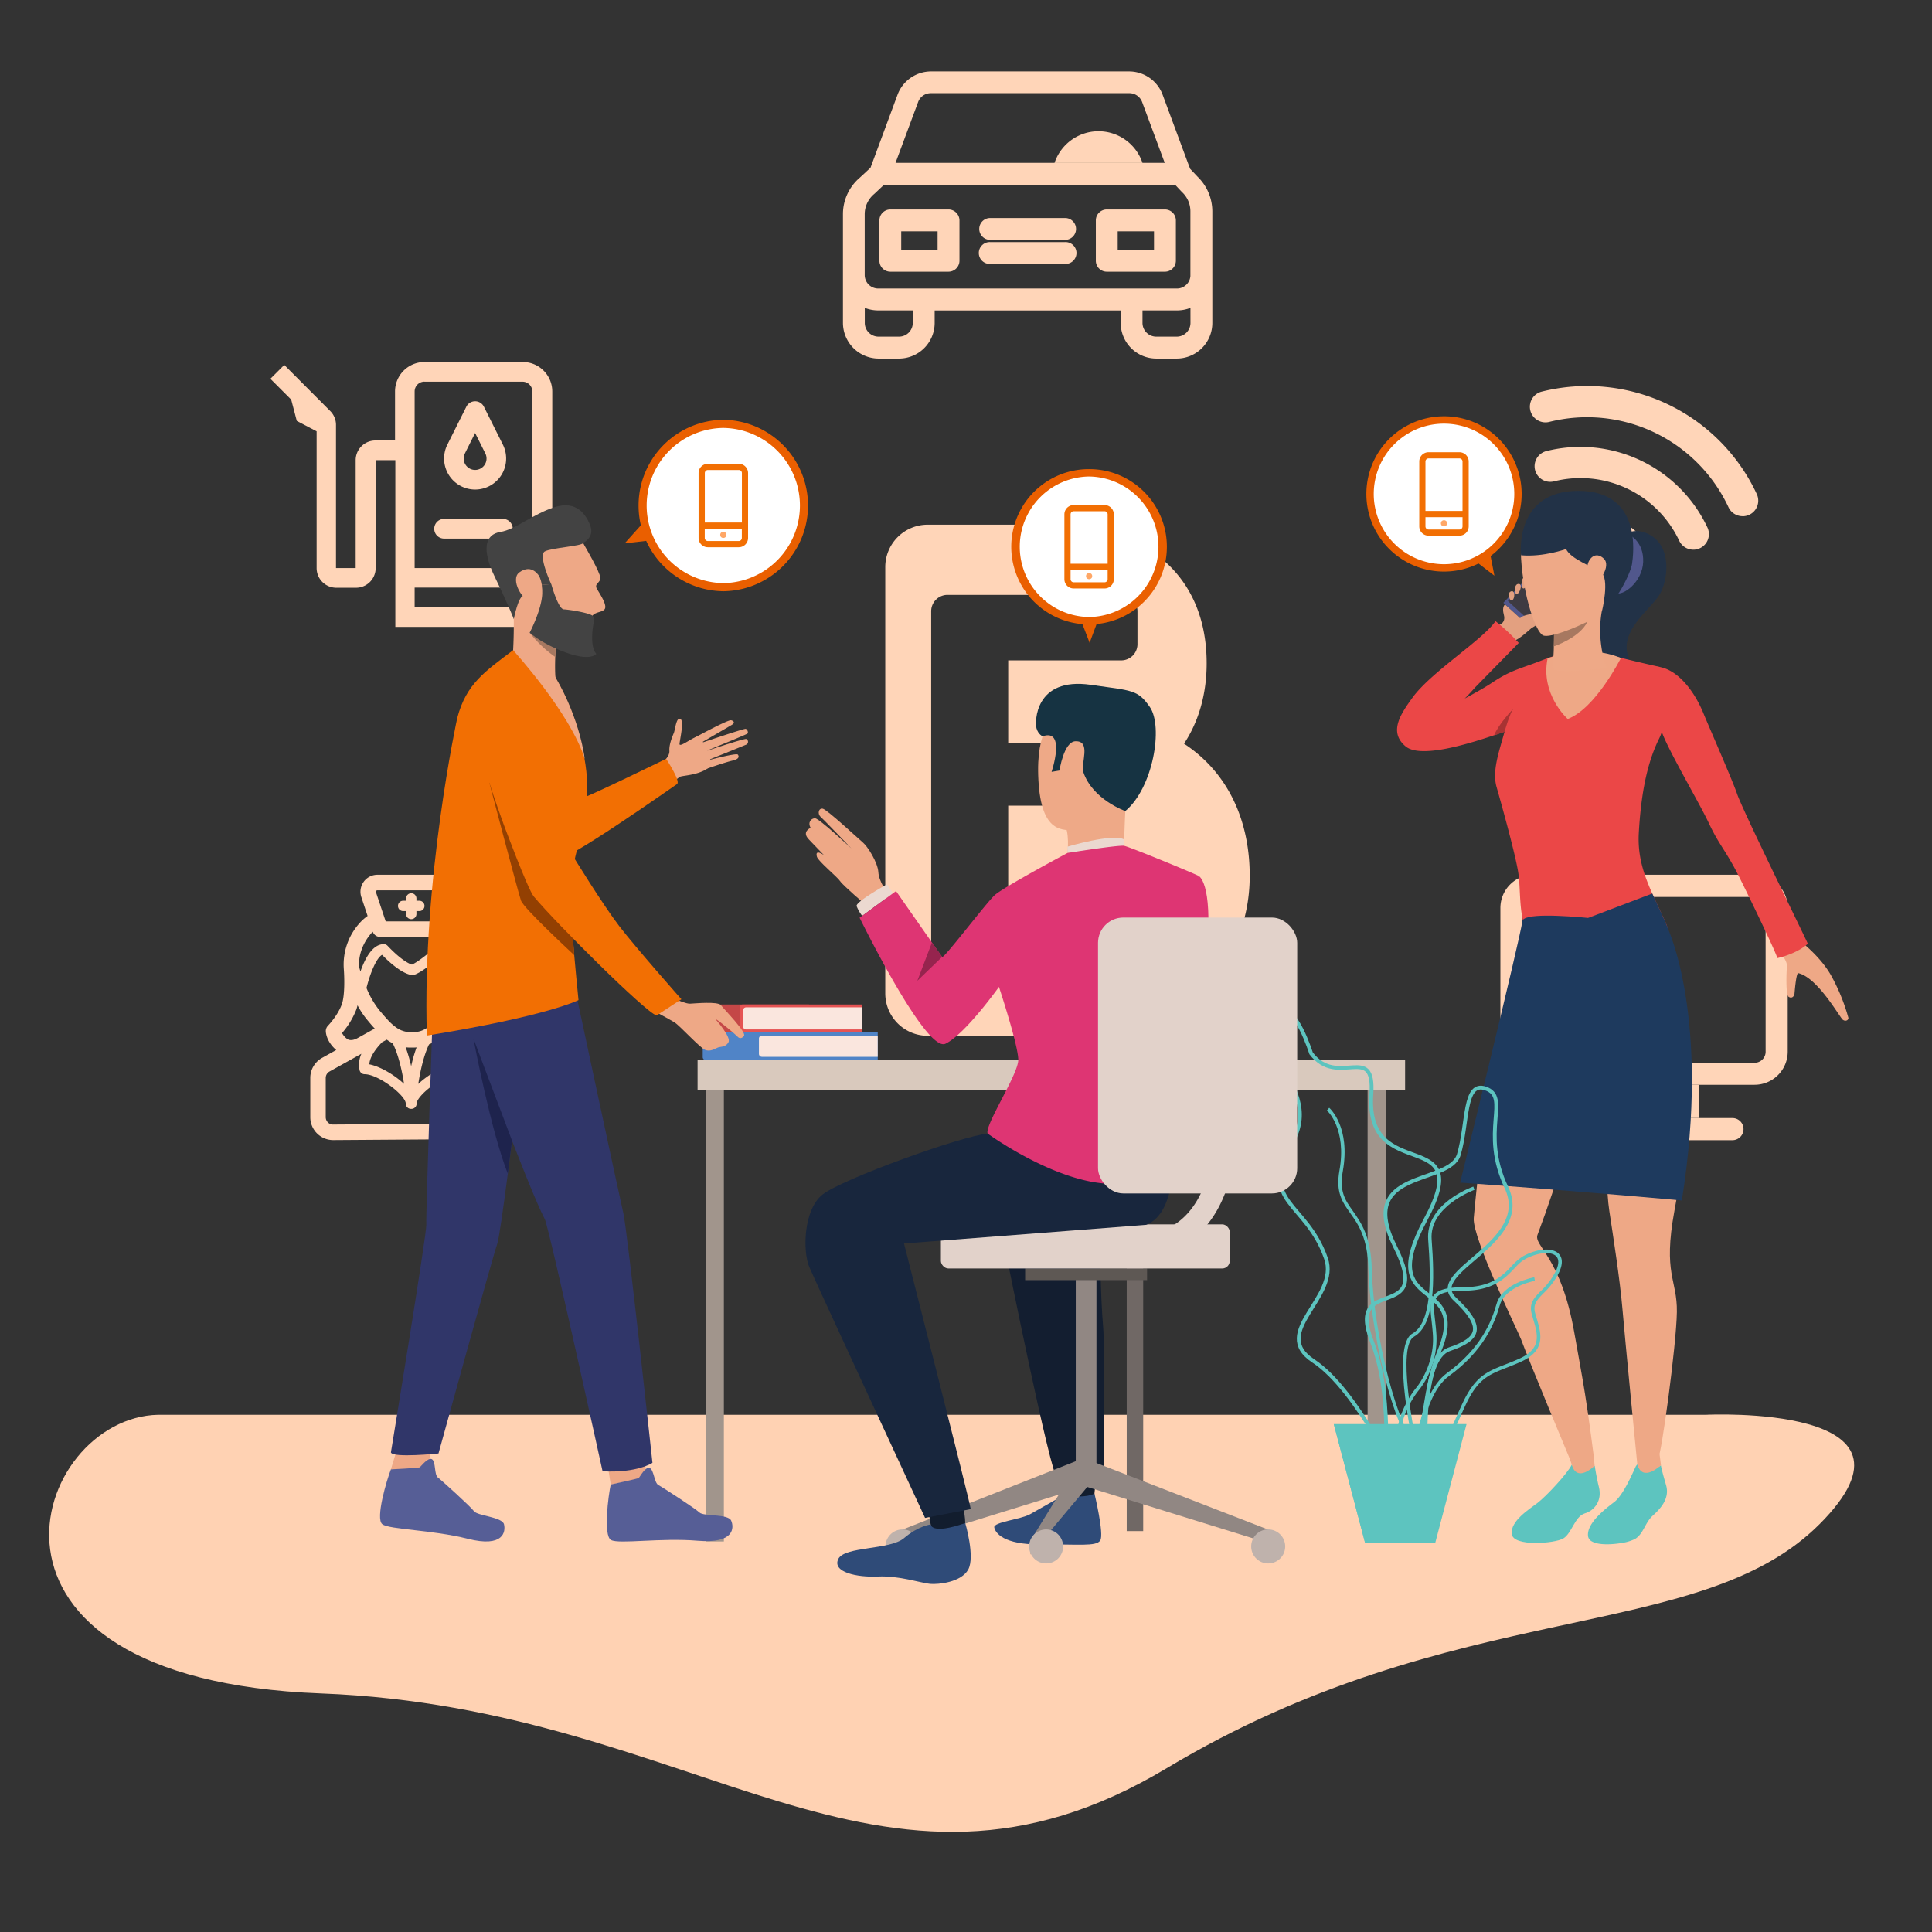 <svg xmlns="http://www.w3.org/2000/svg" viewBox="0 0 1080 1080"><rect x="0" y="0" width="1080" height="1080" fill="#333333" stroke="none"/><defs><style>.cls-1{fill:#ffd5b8;}.cls-2{fill:#ffd2b3;}.cls-3{fill:#c44747;}.cls-4{fill:#5084c7;}.cls-5{fill:#e55353;}.cls-6{fill:#fae6de;}.cls-7{fill:#eea886;}.cls-8{fill:#303669;}.cls-9{fill:#f26f03;}.cls-10{fill:#a77860;}.cls-11{fill:#1e234d;}.cls-12{fill:#434343;}.cls-13{fill:#a1958c;}.cls-14{fill:#d9c9bd;}.cls-15{fill:#565e96;}.cls-16{fill:#934002;}.cls-17{fill:#223247;}.cls-18{fill:#51578c;}.cls-19{fill:#3e3b42;}.cls-20{fill:#e3a080;}.cls-21{fill:#5dc4bf;}.cls-22{fill:#eb4747;}.cls-23{fill:#1e3a5e;}.cls-24{fill:#a83333;}.cls-25{fill:#eea987;}.cls-26{fill:#fff;}.cls-27{fill:#ea5f00;}.cls-28{fill:#ffa766;}.cls-29{fill:none;stroke:#5dc4bf;stroke-miterlimit:10;stroke-width:2.12px;}.cls-30{fill:#de3573;}.cls-31{fill:#121d2e;}.cls-32{fill:#2f4b78;}.cls-33{fill:#706865;}.cls-34{fill:#131e30;}.cls-35{fill:#323657;}.cls-36{fill:#918783;}.cls-37{fill:#5e5854;}.cls-38{fill:#bfb2ac;}.cls-39{fill:#e2d2ca;}.cls-40{fill:#18263d;}.cls-41{fill:#ebd9d0;}.cls-42{fill:#163342;}.cls-43{fill:#96244e;}</style></defs><title>talk</title><g id="Capa_3" data-name="Capa 3"><path class="cls-1" d="M292.1,202.38H237.27a16.46,16.46,0,0,0-16.44,16.45v27.41h-11a11,11,0,0,0-11,11v60.3h-11v-80a10.88,10.88,0,0,0-3.21-7.75L158.91,204l-7.75,7.75,11.63,11.64,3.12,11.9L177,241.11v-3.56h0v80a11,11,0,0,0,11,11h11a11,11,0,0,0,11-11v-60.3h11v93.2h87.72V218.83A16.47,16.47,0,0,0,292.1,202.38Zm-54.83,11H292.1a5.49,5.49,0,0,1,5.48,5.48v98.68H231.79V218.83A5.49,5.49,0,0,1,237.27,213.35Zm-5.48,126.09v-11h65.79v11Z"/><path class="cls-1" d="M248.24,301.07h32.89a5.49,5.49,0,1,0,0-11H248.24a5.49,5.49,0,0,0,0,11Z"/><path class="cls-1" d="M265.59,273.66a17.35,17.35,0,0,0,15.52-25.1L270.5,227.34a5.49,5.49,0,0,0-9.81,0l-10.61,21.22a17.35,17.35,0,0,0,15.51,25.1Zm-5.7-20.2,5.7-11.41,5.71,11.41a6.38,6.38,0,1,1-11.41,0Z"/><path class="cls-1" d="M279.7,591.38l-7.1-4c5.72-4.9,5.9-10.1,5.9-10.7a4.36,4.36,0,0,0-1.24-3c-.06-.06-5.46-5.66-7.7-11.9-1.88-5.26-1.41-16.53-1.07-20.43a1.62,1.62,0,0,0,0-.22c0-.18,0-.39.05-.65v0a34.82,34.82,0,0,0-8.39-23.78,26.64,26.64,0,0,0-5.82-5.16l3.21-10.05A9.51,9.51,0,0,0,248.49,489H211a9.5,9.5,0,0,0-9,12.51l3.5,10.52a26.23,26.23,0,0,0-5,4.59,34.56,34.56,0,0,0-8.36,24.23V541c.34,3.89.82,15.15-1.07,20.42-2.26,6.3-7.64,11.85-7.69,11.91a4.32,4.32,0,0,0-1.25,3c0,.59.18,5.76,5.83,10.63h0l-7.92,4.4a12.81,12.81,0,0,0-6.58,11.2v21.95a12.8,12.8,0,0,0,12.81,12.8h.08l87.28-.6a12.84,12.84,0,0,0,12.72-12.81V602.58A12.81,12.81,0,0,0,279.7,591.38ZM253.21,595c-5.9,1.15-13.82,5.73-19.38,10.92,1.16-7.78,3.29-16.53,6-22.1a22.42,22.42,0,0,0,4.14-2.36l2.15,1.2C249.54,586.13,253,590.77,253.21,595Zm-23.36,1a82.09,82.09,0,0,0-3.09-10.57c.29,0,.59.07.89.1s.67.05,1,.06.78,0,1.18,0h.9c.74,0,1.45,0,2.14-.09A79,79,0,0,0,229.85,596Zm-18.18-31.8a49.13,49.13,0,0,1-6.8-11.94s0,0,0,0h0c2.15-8.62,5.7-16.93,8.73-18.49,10.48,10.71,15.92,11.27,16.93,11.27a3.05,3.05,0,0,0,.52,0c1-.19,5.14-1.54,16.15-11.12,2.44,2,7.75,10.16,8.79,17.78h0s0,0,0,0a50.62,50.62,0,0,1-7.06,12.55c-2.26,2.74-4.2,5-6,6.74-4.32,4.33-7.62,6-12.22,6-.16,0-.3,0-.45,0s-.29,0-.45,0c-.4,0-.79,0-1.18-.05a18,18,0,0,1-2.26-.33l-.72-.2a6.26,6.26,0,0,1-.61-.21,7.67,7.67,0,0,1-.76-.27,15.84,15.84,0,0,1-2.72-1.52c-.08-.07-.18-.13-.27-.2l-.12-.09a29.84,29.84,0,0,1-3.89-3.46C215.64,568.92,213.8,566.81,211.67,564.23Zm1.84,18.45,2.7-1.49.39.28c.6.42,1.21.81,1.85,1.17a8.08,8.08,0,0,0,.77.43,2.19,2.19,0,0,0,.3.16c2.89,5.52,5.14,14.61,6.34,22.68-5.57-5.19-13.49-9.77-19.4-10.92C206.68,590.79,210.13,586.16,213.51,582.68Zm55.86-4.78a9.66,9.66,0,0,1-2.71,3.19c-2.23,1.8-5.72-.23-5.85-.31a4.63,4.63,0,0,0-1-.43l-1.08-.6-7.95-4.42q2.34-2.57,4.81-5.57a46.91,46.91,0,0,0,5-7.66,23.12,23.12,0,0,0,.74,2.62A45.32,45.32,0,0,0,269.37,577.9Zm-59.19-79.09a.77.77,0,0,1,.12-.74.76.76,0,0,1,.65-.34h37.54a.78.78,0,0,1,.66.33.82.82,0,0,1,.13.74l-2.87,8.94-2.36,7.35H215.61l-2.34-7Zm-3.05,23.4c.41-.47.83-.92,1.26-1.34a4.32,4.32,0,0,0,4.1,2.91h34.73a4.36,4.36,0,0,0,4.14-3l.16-.52a15.7,15.7,0,0,1,1.95,2c7,8.43,6.5,16.81,6.37,18.12-.08.34-.27,1-.53,1.94-2.69-6.62-6.92-12.5-10.32-14a4.24,4.24,0,0,0-4.73.53c-8.71,7.67-12.71,9.84-14,10.4-1.31-.39-5.76-2.25-13.61-10.53a2.93,2.93,0,0,0-2.1-.9c-6.2,0-10.42,7.73-13.06,15.3v0c-.37-1.26-.63-2.18-.74-2.62a1.41,1.41,0,0,1,0-.18v0C200.6,538.43,200.37,530.33,207.13,522.21Zm-7.93,42.11a20.65,20.65,0,0,0,.67-2.33h0a48.11,48.11,0,0,0,5.09,7.76c1.54,1.87,3,3.62,4.52,5.24l-9.18,5.11c-.13.06-.26.14-.4.22a1.09,1.09,0,0,0-.15.08s-3.57,2.11-5.83.29a10,10,0,0,1-2.71-3.19A45.39,45.39,0,0,0,199.2,564.32Zm78.41,59.6a4.12,4.12,0,0,1-4.09,4.12l-87.27.61a3.86,3.86,0,0,1-2.94-1.19,4.12,4.12,0,0,1-1.22-2.93V602.58a4.11,4.11,0,0,1,2.13-3.61l17.8-9.9a15,15,0,0,0-1,9.16,2.89,2.89,0,0,0,2.82,2.26c7.67,0,23,11.82,23,16.47a2.89,2.89,0,0,0,2.9,2.89H230a2.89,2.89,0,0,0,2.9-2.89c0-4.65,15.33-16.47,23-16.47a2.91,2.91,0,0,0,2.83-2.26,15.08,15.08,0,0,0-1-9.18L275.49,599a4.12,4.12,0,0,1,2.12,3.61Z"/><path class="cls-1" d="M225.51,509.31H227v1.44a2.9,2.9,0,1,0,5.79,0v-1.44h1.44a2.9,2.9,0,1,0,0-5.79h-1.44v-1.45a2.9,2.9,0,0,0-5.79,0v1.45h-1.45a2.9,2.9,0,1,0,0,5.79Z"/><path class="cls-1" d="M264.45,610.56h-3.23v-3.23a2.9,2.9,0,0,0-5.79,0v3.23H252.2a2.9,2.9,0,0,0,0,5.79h3.23v3.23a2.9,2.9,0,0,0,5.79,0v-3.23h3.23a2.9,2.9,0,0,0,0-5.79Z"/><path class="cls-1" d="M919.17,326.3a8.73,8.73,0,0,1-7.9-5,34.9,34.9,0,0,0-39.87-19,8.72,8.72,0,1,1-4.18-16.93,52.35,52.35,0,0,1,59.84,28.5,8.72,8.72,0,0,1-7.89,12.44Z"/><path class="cls-1" d="M946.59,307.27a8.72,8.72,0,0,1-7.9-5,61,61,0,0,0-70-33.19,8.72,8.72,0,0,1-4.24-16.92,78.47,78.47,0,0,1,90,42.68,8.72,8.72,0,0,1-7.88,12.44Z"/><path class="cls-1" d="M974.15,288.55a8.71,8.71,0,0,1-7.91-5,87.21,87.21,0,0,0-100.18-47.7,8.72,8.72,0,1,1-4.25-16.92,104.65,104.65,0,0,1,120.24,57.25,8.71,8.71,0,0,1-7.9,12.4Z"/><circle class="cls-1" cx="883.47" cy="328.3" r="8.72"/><path class="cls-1" d="M980.82,489H857.26a18.56,18.56,0,0,0-18.53,18.57v80.3a18.54,18.54,0,0,0,18.53,18.53H980.82a18.54,18.54,0,0,0,18.53-18.53v-80.3A18.56,18.56,0,0,0,980.82,489ZM987,587.91a6.17,6.17,0,0,1-6.17,6.17H857.26a6.17,6.17,0,0,1-6.17-6.17v-80.3a6.18,6.18,0,0,1,6.17-6.2H980.82a6.18,6.18,0,0,1,6.17,6.2ZM968.46,625H869.62a6.18,6.18,0,1,0,0,12.36h98.84a6.18,6.18,0,1,0,0-12.36Z"/><rect class="cls-1" x="937.57" y="606.44" width="12.36" height="18.53"/><rect class="cls-1" x="888.15" y="606.44" width="12.36" height="18.53"/><path class="cls-1" d="M669.44,98.77l-4.14-4.39-1.25-3.29L649.88,52.86a20,20,0,0,0-18.63-12.93H520.37a20,20,0,0,0-18.6,12.93L486.61,93.78l-6,5.56a26.76,26.76,0,0,0-9.39,20.3v61a20,20,0,0,0,19.91,19.8h11.44a19.93,19.93,0,0,0,19.91-19.8v-7.08h104v7.08a19.91,19.91,0,0,0,19.87,19.8h11.48a19.91,19.91,0,0,0,19.87-19.8V118A27,27,0,0,0,669.44,98.77ZM513.25,57a7.56,7.56,0,0,1,7.12-4.92h111A7.63,7.63,0,0,1,638.44,57l12.65,34.05H500.6Zm-3,123.57a7.69,7.69,0,0,1-7.69,7.61H491.11a7.68,7.68,0,0,1-7.69-7.58v-8.5a20.8,20.8,0,0,0,7.69,1.42h19.13Zm155.23,0a7.67,7.67,0,0,1-7.65,7.61H646.34a7.69,7.69,0,0,1-7.68-7.58v-7.08h19.16a20.58,20.58,0,0,0,7.65-1.42Zm-2.27-21.47a7.46,7.46,0,0,1-5.31,2.19H491a7.56,7.56,0,0,1-7.62-7.51V119.64a14.7,14.7,0,0,1,5.39-11.27l5.38-5.06H656.93l3.55,3.79.39.39A14.63,14.63,0,0,1,665.44,118v35.78l0,.57A7.53,7.53,0,0,1,663.2,159.14Z"/><path class="cls-1" d="M638.66,91.09H589.48a25.92,25.92,0,0,1,49.18,0Z"/><path class="cls-1" d="M530.22,117.09H497.7a6.12,6.12,0,0,0-6.1,6.13v22.53a6.13,6.13,0,0,0,6.1,6.13h32.52a6.16,6.16,0,0,0,6.13-6.13V123.22A6.16,6.16,0,0,0,530.22,117.09Zm-6.1,22.56H503.79V129.31h20.33Z"/><path class="cls-1" d="M651.2,117.09H618.68a6.12,6.12,0,0,0-6.1,6.13v22.53a6.13,6.13,0,0,0,6.1,6.13H651.2a6.13,6.13,0,0,0,6.12-6.13V123.22A6.12,6.12,0,0,0,651.2,117.09Zm-6.1,22.56h-6.83v0H624.8V129.31h20.3Z"/><path class="cls-1" d="M595.4,135.32H553.51a6.11,6.11,0,1,0,0,12.21H595.4a6.11,6.11,0,1,0,0-12.21Z"/><path class="cls-1" d="M595.4,121.87H553.51a6.11,6.11,0,0,0,0,12.22H595.4a6.11,6.11,0,1,0,0-12.22Z"/><path class="cls-1" d="M661.87,415.72c8.16-12.25,12.66-27.75,12.66-44.89,0-31.42-13.87-55.09-40-68.15a97,97,0,0,0-37.12-9.38H518.53A23.68,23.68,0,0,0,494.87,317V555.3A23.7,23.7,0,0,0,518.53,579h96.41c38.35,0,83.66-34.29,83.66-89.37C698.6,457.33,685.54,431.23,661.87,415.72ZM627,369.16H563.59v46.19h57a9.1,9.1,0,0,1,8.9,8.92v17.2a9.09,9.09,0,0,1-8.9,8.91h-57v86.69a9.11,9.11,0,0,1-8.92,8.92H529.45a9.11,9.11,0,0,1-8.91-9V341.46a9.13,9.13,0,0,1,8.91-8.92h97.49a9.13,9.13,0,0,1,8.91,8.92v18.79h0A9.09,9.09,0,0,1,627,369.16Z"/><path class="cls-2" d="M88.46,790.87H953.79s131-6.41,63.25,61.23S813.78,891.56,652.22,988.41s-260.67-33.7-472.72-41.77S18,792.24,88.46,790.87Z"/><path class="cls-3" d="M385.64,561.51h66.6a0,0,0,0,1,0,0v15.54a0,0,0,0,1,0,0h-66.6a1.67,1.67,0,0,1-1.67-1.67v-12.2A1.67,1.67,0,0,1,385.64,561.51Z"/><path class="cls-4" d="M394.5,577.05H461.1a0,0,0,0,1,0,0v15.54a0,0,0,0,1,0,0H394.5a1.67,1.67,0,0,1-1.67-1.67v-12.2A1.67,1.67,0,0,1,394.5,577.05Z"/><path class="cls-5" d="M415.19,561.51h66.6a0,0,0,0,1,0,0v15.54a0,0,0,0,1,0,0h-66.6a1.67,1.67,0,0,1-1.67-1.67V563.18A1.67,1.67,0,0,1,415.19,561.51Z"/><path class="cls-4" d="M424.05,577.05h66.61a0,0,0,0,1,0,0v15.54a0,0,0,0,1,0,0h-66.6a1.67,1.67,0,0,1-1.67-1.67v-12.2A1.67,1.67,0,0,1,424.05,577.05Z"/><path class="cls-6" d="M417.06,563.1h64.74a0,0,0,0,1,0,0v12.35a0,0,0,0,1,0,0H417.06a1.67,1.67,0,0,1-1.67-1.67v-9a1.67,1.67,0,0,1,1.67-1.67Z"/><path class="cls-6" d="M425.92,578.87h64.73a0,0,0,0,1,0,0v11.89a0,0,0,0,1,0,0H425.92a1.67,1.67,0,0,1-1.67-1.67v-8.55A1.67,1.67,0,0,1,425.92,578.87Z"/><polygon class="cls-7" points="218.53 821.38 222.65 807.71 241.15 810.37 238.6 822.67 218.53 821.38"/><polygon class="cls-7" points="340.23 822.41 341.4 829.85 361.54 826.13 360.27 815 340.23 822.41"/><path class="cls-8" d="M292.79,583.57s-3.13,26.7-6.56,54.06c-.78,6.23-1.58,12.49-2.36,18.47-2.56,19.66-4.93,36.39-5.94,39.32-2.73,7.9-32.81,117.08-32.81,117.08s-25.6,2.64-26.59-.59c0,0,20.16-122.87,19.79-127.34s4-130.75,4-130.75S291.29,576.32,292.79,583.57Z"/><path class="cls-8" d="M319.84,545.24s26.39,123.49,28.63,133,16.25,139.48,16.25,139.48-8.21,5.75-27.88,4.75c0,0-29.93-136.46-32.32-141-9.27-17.58-41.38-104.75-45.86-116.94S241.8,540,241.8,540,274.15,521.05,319.84,545.24Z"/><path class="cls-7" d="M388.31,412.36s18.62-10.14,20.37-9.73,2.17,1.52.47,2.54-17.74,10.35-17.74,10.35,23.83-8.1,25.34-8.09c.88,0,1.83,2.06,1,2.7s-24.1,10.1-24.1,10.1,22.27-7.52,23.52-7.12a1.75,1.75,0,0,1-.1,3.18c-1.62.68-22,8.9-22,8.9s16.51-4.4,17.36-3.39c.51.62,1.42,2.37-2.87,3.36s-14.2,4.46-14.2,4.46Z"/><path class="cls-7" d="M368.55,427.54s5.94-3.75,5.64-7.88c-.25-3.52,1.81-8.32,2.44-9.8.84-2,1.34-9,3.66-8s-.29,11.64-.43,14,7.74-4.05,10-4,11.1,14.26,5.24,18-14.33,3.63-15.24,4.5a43.42,43.42,0,0,1-4.17,2.89Z"/><path class="cls-9" d="M306.86,412s13.56,35.12,16.34,35,49.16-22.81,49.16-22.81,8.38,12.62,6.09,14.13c-3.18,2.1-63.16,44.48-67.73,42.27S304.09,451,304.09,451,292.7,413.54,306.86,412Z"/><path class="cls-7" d="M310.89,357.5s-.1,1.31-.21,3.33c-.09,1.49-.18,3.37-.26,5.4-.2,5.5-.25,12.12.48,15.12,1.37,5.63-24.09-17.24-24.09-17.24a279.05,279.05,0,0,0-.66-39.47C284.23,303.83,310.89,357.5,310.89,357.5Z"/><path class="cls-9" d="M320.89,482.38c-1.72,9-1.83,20.84-1.13,34.06.29,5.61.72,11.48,1.24,17.48.7,8.18,1.56,16.64,2.39,25.13,0,0-17.13,8.93-84.77,19.82-2.69-87.74,17-177.58,17-177.58,5-19,15.46-25.93,31.19-37.82.09,0,2.22.18,23.07,15.1,1.5,1.08,9,15,13.34,30.38,7.66,27.24,5.7,41.36.25,62.43-.59,2.35-1.22,4.79-1.83,7.36C321.39,479.9,321.14,481.12,320.89,482.38Z"/><path class="cls-10" d="M310.68,360.83c-.09,1.49-.22,4.38-.29,6.41a67.14,67.14,0,0,1-14.29-13.53C299.92,357.51,310.68,360.83,310.68,360.83Z"/><path class="cls-11" d="M286.23,637.63c-.78,6.23-1.58,12.49-2.36,18.47h0c-9.5-24-19.05-74.67-19.24-75.58C266,584.1,286.23,637.63,286.23,637.63Z"/><path class="cls-7" d="M286.84,363.47s32,35.08,40,60.7c0,0-2.21-21.25-16.3-45.52C310.5,378.65,300.61,363.66,286.84,363.47Z"/><path class="cls-7" d="M326.76,305s8.78,14.88,8.81,18-3.74,3.13-1.77,6.39,6,9.37,4.05,11.35-6.54,1-7.49,5.26-6.32,17.17-12.21,17.15S292,352.89,290.62,348.73s-9.05-27.38-11.5-31.85,40.23-26,43.94-18.95Z"/><path class="cls-12" d="M326,303.49s6.34-3.09,4.07-9.37S322.39,279.51,310,283.5,288.24,296,279.67,297.37s-10.55,9.73-3,25.28,10.55,23.44,10.55,23.44S289.79,332.44,293,333s8.48-8.33,8.48-8.33l.87,2.29,5.78-.39s-7.54-16.29-3.55-18.35S325.35,305.3,326,303.49Z"/><path class="cls-12" d="M308.17,326.53s3.83,13.94,7,14.1,14,1.92,16,3.52a3,3,0,0,1,.91,3.23c-.66,2-2.57,14.08,1.26,18.09,0,0-2.73,4.3-16.4-.49s-20.87-11.27-20.87-11.27,9.8-18.66,6.29-26.79Z"/><path class="cls-7" d="M301.51,322.26s-4-7.53-11.21-2.3c-5.26,3.8,1.73,16.49,7.18,16.24S304.46,328.85,301.51,322.26Z"/><path class="cls-9" d="M269.63,434.86l43.31-7.78s-2.53-49.31-28.07-47.24S262.77,405.57,269.63,434.86Z"/><path class="cls-7" d="M378.85,559.06s4.68,2.06,6.86,2,15.57-1.44,17.31.86,14.6,15.28,12.85,17.24-3.05,1-3.92,0-10.78-9.32-12-9.46c0,0,8.83,9.9,7.3,12.84s-4.25,2.4-5.88,3-4.36,2.61-7.3,1.3-14.15-13.51-16.88-15.26-15.57-8.42-15.68-9.08S378.85,559.06,378.85,559.06Z"/><rect class="cls-13" x="394.45" y="609.41" width="10.2" height="252.28"/><rect class="cls-14" x="389.95" y="592.54" width="395.51" height="16.87" transform="translate(1175.41 1201.95) rotate(180)"/><rect class="cls-13" x="764.49" y="609.41" width="10.2" height="252.28" transform="translate(1539.19 1471.09) rotate(180)"/><path class="cls-15" d="M341.4,829.85s15.19-3.22,15.72-3.69,3.69-6.55,6.07-5.54,2.53,8.33,4.86,9.54,20.74,13.17,23,15.37,16,.64,17.68,4.5,1.94,13-18.66,11.25-44,2-48.48-.4S340.09,835.8,341.4,829.85Z"/><path class="cls-15" d="M218.53,821.38s15.51-.75,16.1-1.13,4.7-5.88,6.88-4.5,1.17,8.63,3.27,10.19S263.15,842.26,265,844.8s15.73,3.2,16.74,7.27-.17,13.19-20.21,8.12-43.77-5.11-47.8-8.15S216.28,827,218.53,821.38Z"/><path class="cls-16" d="M321,533.92s-28.19-26-29.76-30.49-17.3-64.31-17.78-66.2l46.3,79.21C320.05,522.05,320.48,527.92,321,533.92Z"/><path class="cls-9" d="M302.86,398s-6.16-21.08-28.4-11.65c-12.25,5.19-12.47,20.71,7,74.24,0,0,13.54,36.5,16.91,40.54,12.21,14.7,62.47,64.74,68.64,66.53l13.9-9.08s-25.52-28.83-34.84-41-25.52-38.61-25.52-38.61Z"/><path class="cls-17" d="M901.1,306.71s6.7-14.65,20.23-8.23,11.3,25.85,6.27,34.06-23,20.35-17.14,35.14a166.29,166.29,0,0,0,13.24,26.23s-36.28-1.65-40.32-20.92S901.1,306.71,901.1,306.71Z"/><path class="cls-7" d="M994.49,532.15s4.71,4.32,4.41,8.11-.68,15.68.89,16.88,3.21.14,3.37-1.88,1-11.53,2.11-11.27c10,2.33,21.08,21.1,24.43,25.59,1.07,1.44,3.43,1.35,3.58-.54a108.24,108.24,0,0,0-9.64-23.68c-6.77-12.11-20.25-21.61-20.25-21.61Z"/><polygon class="cls-18" points="853.55 348.96 881.29 324.09 865.36 310.78 840.36 336.96 853.55 348.96"/><polygon class="cls-19" points="854.31 346.37 878.31 324.85 864.53 313.34 842.9 335.99 854.31 346.37"/><path class="cls-20" d="M837.74,349.43s4.2-1,2.93-5.69.67-5.83.67-5.83L856,351.19s-7.07,6.49-9.22,6.75S835.59,352,837.74,349.43Z"/><path class="cls-20" d="M856,351.19s8.87-5.4,9.7-6.21a76.6,76.6,0,0,0,6.41-6.54c1.62-2.13-4.87-1.57-6.74.64a10.37,10.37,0,0,1-4.86,3.33c-1.3.5-9.18,1-10.73,3.16S856,351.19,856,351.19Z"/><path class="cls-20" d="M844.08,335a1.07,1.07,0,0,0,1.91-.22c.84-1.52.76-5-1.4-4.17S844.08,335,844.08,335Z"/><path class="cls-20" d="M846.8,330.37s.38,2.59,1.72,1.42,2.66-5.52.32-5.39S846.8,330.37,846.8,330.37Z"/><path class="cls-20" d="M850.6,326.58s0,3.12,1.56,2.22c1.17-.69,2.82-6.32.48-6.2S850.6,326.58,850.6,326.58Z"/><path class="cls-21" d="M885.9,846c-5.6,1.69-7.28,11.19-12,14s-28,4.76-28.82-2.51,9.75-13.8,14.5-17.43,16.89-16.61,19.07-21.37c0,0,1.28,2.82,5.72,2.47,5.75-.47,7.08-1.79,7.08-1.79.92,5.73,1.76,9.63,2.32,11.81C895.69,838.73,891.49,844.33,885.9,846Z"/><path class="cls-21" d="M923.84,847.31c-4.32,3.93-5.14,10.2-9.9,13a24.71,24.71,0,0,1-7.27,2.19c-5.8,1-13.17,1.27-16.78-.84a3.93,3.93,0,0,1-2.17-3c-.84-7.27,9.94-15.42,14.7-19.06,2.92-2.24,6-7.44,8.37-12.22,1.51-3,2.77-5.81,3.61-7.65l.85-1.24a4.07,4.07,0,0,0,1,2c1,.69,1.93,1.67,5.2,1.14,4.56-.75,6.31-2,6.83-2.4a.46.46,0,0,0,.07-.07l.07-.07,0,0h0c.94,4.55,2.41,9.2,3,11.38C933.43,838,927.93,843.58,923.84,847.31Z"/><path class="cls-7" d="M852.76,523.18s-15.31,53.38-18,67S824.63,669.77,823.83,681s25,63.83,26.41,67.61c5.45,14.69,27.72,67.95,27.72,67.95s14.38,8.55,12.77-4c-4.89-38-7.19-47.42-10.61-67.16-7.5-43.22-23-48.89-20.62-55.19,24-63.73,28.8-107,32-110.72s3.65,1.91,5.51,10.19S896.26,655,899.63,677c1.83,12,6,38.83,7.29,54.33s8.33,87.18,8.33,87.18.92,2.68,11.61-3.24c1.77-1,10.25-63.37,10.52-81.8s-7.89-21.06-1.35-56.74c14-76.48,12.07-89.65-4.26-144.62C891.79,397.59,852.76,523.18,852.76,523.18Z"/><path class="cls-22" d="M993.47,535.62c.9-.21-20.55-44.54-24-50.69-6.29-11.39-9.11-13.91-14.21-24.78-5.24-11.18-22.67-40.66-26.3-51a29.42,29.42,0,0,1-1.75,4.24c-7.62,15.57-10.09,34.92-11.1,52-.78,13.23,2.78,23.46,7.59,34.28,1.69,3.79,3.53,7.64,5.39,11.72,2.44,5.36,5.89,10.88,1.15,15.76-4.27,4.4-12.63,5.29-18.23,6-1.31.16-2.67.33-4.09.48-13.59,1.46-32,1.9-44-3.05-16.21-6.69-13.3-27.09-15-41.34-1.15-9.53-9.69-40.06-12.33-49.31s1.68-20.5,4.46-30.93c-1.73.61-3.7,1.29-5.82,2-16,5.41-41.47,13-49.54,6.19-9.7-8.16-2.41-18.42,3.85-27.13,10.28-14.29,39.35-32.39,46.45-42.84a110.4,110.4,0,0,1,13,12.17l-24.46,24.95c-1.39,1.6-2.94,3.28-4.51,4.9l-1.24,1.25a0,0,0,0,0,0,0c2.94-1.59,6.07-3.3,9-5h0c2.24-1.29,4.35-2.57,6.15-3.77,11.32-7.55,15.67-7.66,29.63-13.22,12.09-4.82,25.79-5.05,38-1.93,8.61,2.19,14.14,3.5,22.5,5.4l2.73.61c-2-.54,1.89.4.08,0l2.12.54c9.58,2.41,18.12,13.2,23.19,25.49,3,7.34,16.32,37.64,18.86,45.16,3.05,9,35,73.9,39.54,83.73C1010.56,527.65,1005.29,532.85,993.47,535.62Z"/><path class="cls-7" d="M906.09,367.84S892,396,876.36,401.91c0,0-15.39-13.66-11.25-33.9C865.11,368,886.75,359.59,906.09,367.84Z"/><path class="cls-23" d="M932.15,518.61s24.31,50.34,8,152.47c0,0-49.58-4.65-123.92-10,0,0,33.82-137.38,34.77-146.11S932.15,518.61,932.15,518.61Z"/><path class="cls-7" d="M877.53,815.54a10.9,10.9,0,0,0,13.31-1.76l.57,5.58s-9.89,9.92-12.8-.68Z"/><path class="cls-7" d="M917.27,814.64s4.15,3.75,10.41-1.85l.81,6.25s-10.33,10.05-13.24-.56Z"/><path class="cls-22" d="M820,389.33l-1.24,1.25A13.33,13.33,0,0,1,820,389.33Z"/><path class="cls-24" d="M845.93,396.21c-2.17,3.13-4.9,12.88-4.9,12.88-1.73.61-3.7,1.29-5.82,2C837.47,405.05,845.67,396.47,845.93,396.21Z"/><path class="cls-18" d="M911.43,299.36s7.53,3.77,7.11,14.79-11.22,19.53-15.9,17.29S911.43,299.36,911.43,299.36Z"/><path class="cls-25" d="M863.71,282.62s-14.65,9.63-13.39,30,8.09,40.74,12.28,42.56,21.3-5.81,24.83-7.67c4-2.12,11.63-8.84,13-11.21s16.14-34.7,1.91-47S880.73,276.48,863.71,282.62Z"/><path class="cls-25" d="M898,373.31s-7.39-19.12-.69-38.93-28.61,15.91-28.61,15.91,0,1.83,0,4.47c0,1.89,0,4.2-.11,6.55a79.88,79.88,0,0,1-.86,11.3C866.64,377.91,898,373.31,898,373.31Z"/><path class="cls-17" d="M875.43,306.9s-12.56,4.61-25.18,3.49c0,0-4.11-36,32-36s30.76,36,30.06,40.88-9.09,22.42-16.82,26.48c0,0,4.55-18.53-.61-21.88S878.08,312.47,875.43,306.9Z"/><path class="cls-25" d="M887.43,316c.74-4.09,4.61-7.95,9.07-3.76s-3.07,14.65-6.28,14.09S886.45,321.41,887.43,316Z"/><path class="cls-10" d="M868.62,361.31h0s14.41-4.74,18.81-13.81c0,0-10.82,5.4-18.7,7.26C868.72,356.65,868.69,359,868.62,361.31Z"/><path class="cls-23" d="M930.28,527.21c-4.27,4.4-12.63,5.29-18.23,6-1.31.16-2.67.33-4.09.48-10.79-10-20.16-20.57-20.16-20.57l35.76-13.61.18.19c1.69,3.79,3.53,7.64,5.39,11.72C931.57,516.81,935,522.33,930.28,527.21Z"/><path class="cls-26" d="M608.81,347a41.34,41.34,0,0,1-.21-82.67h.22A41.34,41.34,0,0,1,609,347Z"/><path class="cls-27" d="M608.82,266.37a39.28,39.28,0,0,1,.2,78.55h-.21a39.28,39.28,0,0,1-.2-78.55h.21m0-4.13h-.23a43.4,43.4,0,0,0,.22,86.8H609a43.4,43.4,0,0,0-.22-86.8Z"/><polygon class="cls-27" points="604.53 347.46 609.1 359.32 613.54 347.41 604.53 347.46"/><path class="cls-26" d="M807.24,317.46a41.36,41.36,0,1,1,21.65-6.16A41.13,41.13,0,0,1,807.24,317.46Z"/><path class="cls-27" d="M807.16,236.83a39.28,39.28,0,1,1-20.57,5.85,39,39,0,0,1,20.57-5.85h0m0-4.12a43.4,43.4,0,1,0,37,20.63,43.21,43.21,0,0,0-37-20.63Z"/><polygon class="cls-27" points="825.29 314.06 835.37 321.81 832.97 309.33 825.29 314.06"/><path class="cls-26" d="M404.32,328.22a45.64,45.64,0,0,1-.23-91.27h.24a45.64,45.64,0,0,1,.23,91.27Z"/><path class="cls-27" d="M404.33,239.22a43.37,43.37,0,0,1,.22,86.73h-.23a43.37,43.37,0,0,1-.22-86.73h.23m0-4.55h-.25a47.92,47.92,0,0,0,.24,95.83h.25a47.92,47.92,0,0,0-.24-95.83Z"/><polygon class="cls-27" points="358.56 293.29 349.19 303.73 363.13 302.13 358.56 293.29"/><path class="cls-9" d="M413,259.27H395.69a5.19,5.19,0,0,0-5.18,5.18v36.27a5.19,5.19,0,0,0,5.18,5.18H413a5.19,5.19,0,0,0,5.18-5.18V264.45A5.19,5.19,0,0,0,413,259.27Zm-17.27,3.46H413a1.73,1.73,0,0,1,1.73,1.72v27.63H394V264.45A1.73,1.73,0,0,1,395.69,262.73ZM413,302.44H395.69a1.73,1.73,0,0,1-1.73-1.72v-5.18h20.73v5.18A1.73,1.73,0,0,1,413,302.44Z"/><circle class="cls-28" cx="404.33" cy="298.99" r="1.73"/><path class="cls-9" d="M617.45,282.33H600.18a5.19,5.19,0,0,0-5.18,5.18v36.26a5.2,5.2,0,0,0,5.18,5.19h17.27a5.19,5.19,0,0,0,5.18-5.19V287.51A5.18,5.18,0,0,0,617.45,282.33Zm-17.27,3.45h17.27a1.74,1.74,0,0,1,1.73,1.73v27.63H598.46V287.51A1.73,1.73,0,0,1,600.18,285.78Zm17.27,39.72H600.18a1.72,1.72,0,0,1-1.72-1.73v-5.18h20.72v5.18A1.73,1.73,0,0,1,617.45,325.5Z"/><circle class="cls-28" cx="608.82" cy="322.05" r="1.73"/><path class="cls-9" d="M815.83,252.8H798.56a5.19,5.19,0,0,0-5.18,5.18v36.27a5.19,5.19,0,0,0,5.18,5.18h17.27a5.19,5.19,0,0,0,5.18-5.18V258A5.19,5.19,0,0,0,815.83,252.8Zm-17.27,3.46h17.27a1.72,1.72,0,0,1,1.73,1.72v27.63H796.84V258A1.72,1.72,0,0,1,798.56,256.26ZM815.83,296H798.56a1.72,1.72,0,0,1-1.72-1.72v-5.18h20.72v5.18A1.72,1.72,0,0,1,815.83,296Z"/><circle class="cls-28" cx="807.2" cy="292.52" r="1.73"/><path class="cls-29" d="M715.41,565.07c8.77-4.2,17.49,23.72,17.49,23.72,14.91,19.7,35.74-6.5,33.7,22.94-3.56,51.52,59.3,16.2,30.3,70s25.61,30.42,7.59,73.79,5.33,95.1-21.78,73.84c0,0-23.88-52.36-48.51-68.56s14.75-35.43,7-57.43c-11.19-32-38.16-30.71-18.72-65.06S685.59,579.33,715.41,565.07Z"/><path class="cls-21" d="M791.29,809.65c-11.75-8.27-25.51-65.88-26.33-100.2-.42-17.58-5.62-24.9-10.2-31.36-4.38-6.18-8.17-11.51-6-23.76,4.21-23.41-6.87-33.51-7-33.61l1.28-1.46c.49.43,12,10.85,7.61,35.41-2.06,11.45,1.33,16.23,5.63,22.29,4.51,6.36,10.13,14.27,10.56,32.44.88,36.83,15,91.23,25.51,98.66Z"/><path class="cls-21" d="M795.69,813.92a25.51,25.51,0,0,1-5-.54c-4.53-.92-7.5-3.31-8.83-7.11-3.17-9.06,4.18-23.78,10.14-30.88.09-.12,10.07-12.31,9-29.21-.18-2.83-.47-5.45-.73-7.76-.75-6.69-1.29-11.52,1.58-14.75,2.54-2.84,7.42-4.07,16.34-4.11,15.64-.08,21.83-6.55,26.8-11.76a28.36,28.36,0,0,1,6.53-5.62h0c7.8-4.26,16.06-4.88,19.64-1.49,1.7,1.62,3.13,4.77.32,10.66a41.12,41.12,0,0,1-8.6,11.53c-3.61,3.69-6,6.12-4.76,11,.29,1.14.63,2.29,1,3.45,2.41,8.24,5.14,17.6-9,23.94-3,1.35-5.72,2.42-8.13,3.36-9.85,3.87-15.8,6.21-22.52,20.38-1.3,2.74-2.45,5.35-3.56,7.86C810.64,804.84,806.63,813.92,795.69,813.92Zm56.79-110c-2.16,1.17-4,3.06-6.05,5.25-5.23,5.47-11.73,12.28-28.2,12.36-8.2,0-12.8,1.11-14.89,3.47-2.3,2.58-1.8,7-1.11,13.23.27,2.34.56,5,.74,7.86a46.36,46.36,0,0,1-9.46,30.58c-5.89,7-12.58,21-9.78,29,1.08,3.11,3.57,5.07,7.38,5.84,13.29,2.69,17-5.63,23-19.41,1.12-2.53,2.27-5.14,3.58-7.91,7-14.87,13.62-17.45,23.57-21.36,2.39-.93,5.09-2,8.05-3.32,12.57-5.65,10.3-13.41,7.9-21.63-.34-1.17-.68-2.35-1-3.51-1.51-5.91,1.47-9,5.25-12.81a38.77,38.77,0,0,0,8.23-11c1.28-2.67,2.33-6.3.1-8.42-2.94-2.78-10.4-2-17.37,1.79Z"/><path class="cls-21" d="M790.93,825.14,789,825c.1-1.83,2.55-44.82,19.81-57.4,18.94-13.81,24.91-28.65,27.75-38.6,3.35-11.74,20.41-14.87,21.13-15L858,716c-.16,0-16.58,3.06-19.6,13.62-2.92,10.23-9,25.48-28.48,39.64C793.42,781.25,791,824.7,790.93,825.14Z"/><path class="cls-29" d="M830.4,608.46c-12.27-4.21-9.72,19.44-14.9,36.94s-57.68,7.63-35.65,51.45-27.86,14.65-13,52.89,1.3,79.13,17.5,68.73,9.1-58.55,26-64.28,19.6-12.39,2.92-28,43.71-31,28.81-62.4S844.58,613.32,830.4,608.46Z"/><path class="cls-21" d="M791.91,816.63c-1.55-6.54-14.72-64.15-2.43-71.11,10.84-6.14,10.57-30,8.88-52.55-1.5-20,24.13-29.27,25.22-29.66l.65,1.83c-.25.09-25.32,9.22-23.93,27.69,1.74,23.15,1.92,47.71-9.86,54.38-9.34,5.29-.74,51.59,3.36,69Z"/><polygon class="cls-21" points="819.8 796.12 802.28 862.59 763.13 862.59 745.61 796.12 819.8 796.12"/><path class="cls-21" d="M819.8,796.12s-38.57,7.24-38.57,66.46h-18.1l-17.52-66.46Z"/><path class="cls-7" d="M496,499s-4.68-6.05-5-11.48-6-14.33-8.52-16.45-20.19-18.59-22.56-19-3,2.91-1.22,4.5S476,474.35,476,474.35s-18.13-16.91-20.36-16.92-4.27,2.3-2.47,5.35c0,0-5.29,2.1-1,6.48l8.41,8.76s-5.21-3.79-3.92.91c.69,2.5,11.44,11.28,13,13.67s14.3,13.24,14.3,13.24Z"/><path class="cls-30" d="M670,489.63s8,3.12,4.76,42.14-17-13.31-17-13.31Z"/><path class="cls-31" d="M593.37,824.44s1.49,11,1.68,12.6,16.63-1,16.63-1L613,823S595.42,822.89,593.37,824.44Z"/><path class="cls-32" d="M594.87,835.65s-14,7.93-19.07,10.81-20.55,4.37-20,7.36,5.05,9.72,26,9.53,31,1.31,33.25-2.24-3.24-26.2-3.24-26.2S607,838,594.87,835.65Z"/><rect class="cls-33" x="629.84" y="600.78" width="9.21" height="255.1"/><path class="cls-34" d="M562.5,701.22s24.94,124.36,28.58,125.2,25.86-1.22,25.86-1.22,1-69.33-.35-84.46-1.68-44-1.68-44Z"/><path class="cls-35" d="M488.57,503.92h.05C488.42,504,488.39,504,488.57,503.92Z"/><polygon class="cls-36" points="708.93 855.05 706.52 861.82 604.86 830.32 609.73 816.61 708.93 855.05"/><rect class="cls-36" x="601.37" y="714.96" width="11.56" height="110.54" transform="translate(1214.29 1540.46) rotate(180)"/><rect class="cls-37" x="573.07" y="709.09" width="68.16" height="6.51" transform="translate(1214.29 1424.69) rotate(180)"/><polygon class="cls-36" points="504.47 855.05 506.87 861.82 608.54 830.32 604.07 815.75 504.47 855.05"/><polygon class="cls-36" points="576.1 861.1 576.1 868.97 608.54 830.32 604.07 815.75 576.1 861.1"/><path class="cls-38" d="M495,864.47a9.5,9.5,0,1,0,9.5-9.51A9.5,9.5,0,0,0,495,864.47Z"/><path class="cls-38" d="M575.29,864.47a9.5,9.5,0,1,0,9.5-9.51A9.51,9.51,0,0,0,575.29,864.47Z"/><path class="cls-38" d="M699.43,864.47a9.5,9.5,0,1,0,9.5-9.51A9.5,9.5,0,0,0,699.43,864.47Z"/><rect class="cls-39" x="525.97" y="684.42" width="161.46" height="24.67" rx="4.21" ry="4.21" transform="translate(1213.4 1393.51) rotate(-180)"/><path class="cls-31" d="M518.49,842l2.41,13.85s17.78-1.07,18.53-3.5S537.48,837,537.48,837Z"/><path class="cls-32" d="M539.58,851.39s5.59,18.88,1.66,26-16.63,8.4-21.3,8-17.38-4.67-29.15-4.11-25.59-2.43-22.23-9.72,29-5,36.83-11.77,14.87-7.62,14.87-7.62S520.33,858.12,539.58,851.39Z"/><path class="cls-40" d="M655.81,643.2s2.26,35-15.12,41.49L505.34,695.11s37.3,146,37.3,148.49l-25.52,4.91s-61.82-133.3-64.75-140.28c-3.64-8.69-3.36-31.67,7.29-40.36s79-33.26,92.48-34.14S655.81,643.2,655.81,643.2Z"/><path class="cls-25" d="M629.11,452.15s-.5,9.05-.75,20.67-31.63,4-31.63,4,1.42-12.56-2.19-16.56S629.11,452.15,629.11,452.15Z"/><path class="cls-25" d="M591.14,397.32c-1.63,4.74-12.29,9-10.66,38.8s13.35,28.19,22.33,27.86,25.29-2.63,35.2-24.31,2.62-36.11-2.69-45.4S591.14,397.32,591.14,397.32Z"/><path class="cls-41" d="M499.19,499.32l-3.33-5s-17.75,9.85-17,12.21A21.52,21.52,0,0,0,482,512Z"/><path class="cls-42" d="M582.85,411.57s-2.39-.86-3.43-4.41-1-28.8,30.23-24.36c23.47,3.35,26.24,2.65,33.07,12.35,7.73,11,1.8,45.43-13.67,58.23,0,0-18.28-6.39-23.47-21.77-1.56-4.63,4.59-17.44-4.32-17.25-6.62.14-9,16.37-9,16.37l-4.43.75S596.06,407.09,582.85,411.57Z"/><path class="cls-41" d="M596.73,476.78v-3.49s25.44-7.6,31.72-4l-.09,3.52Z"/><path class="cls-30" d="M670,489.63c-2.52-1.4-38.54-16.25-41.63-16.81s-31.63,4-31.63,4-35.36,18.85-40.62,23.51c-4.7,4.16-28.51,35.72-29.44,34.6s-25.79-36.81-25.79-36.81L480.52,513s37,75.67,48,70.44,29.9-31.77,29.9-31.77,10.8,32.66,10.8,40.79-19.14,37-17.09,41.24a2.12,2.12,0,0,0,.64.45c5.75,4.06,49.71,34.09,79.88,26.36,22.66-5.81,25.13-18.45,25.13-18.45s1.63-38.45,2.47-50.22c.31-4.42,2.47-18.18,2.81-25.66C659,547.84,670,489.63,670,489.63Z"/><polygon class="cls-43" points="526.67 534.89 512.8 548.26 520.96 526.87 526.67 534.89"/><rect class="cls-39" x="613.8" y="512.92" width="111.35" height="154.22" rx="14.14" ry="14.14" transform="translate(1338.95 1180.06) rotate(180)"/><path class="cls-39" d="M633.53,703c16.42,0,29.73-5.52,39.58-16.39,22.26-24.57,18.26-67.78,18.08-69.6a6.2,6.2,0,1,0-12.33,1.22c0,.49,3.59,39.64-15,60.09-7.5,8.27-17.43,12.29-30.37,12.29a6.2,6.2,0,0,0,0,12.39Z"/></g></svg>